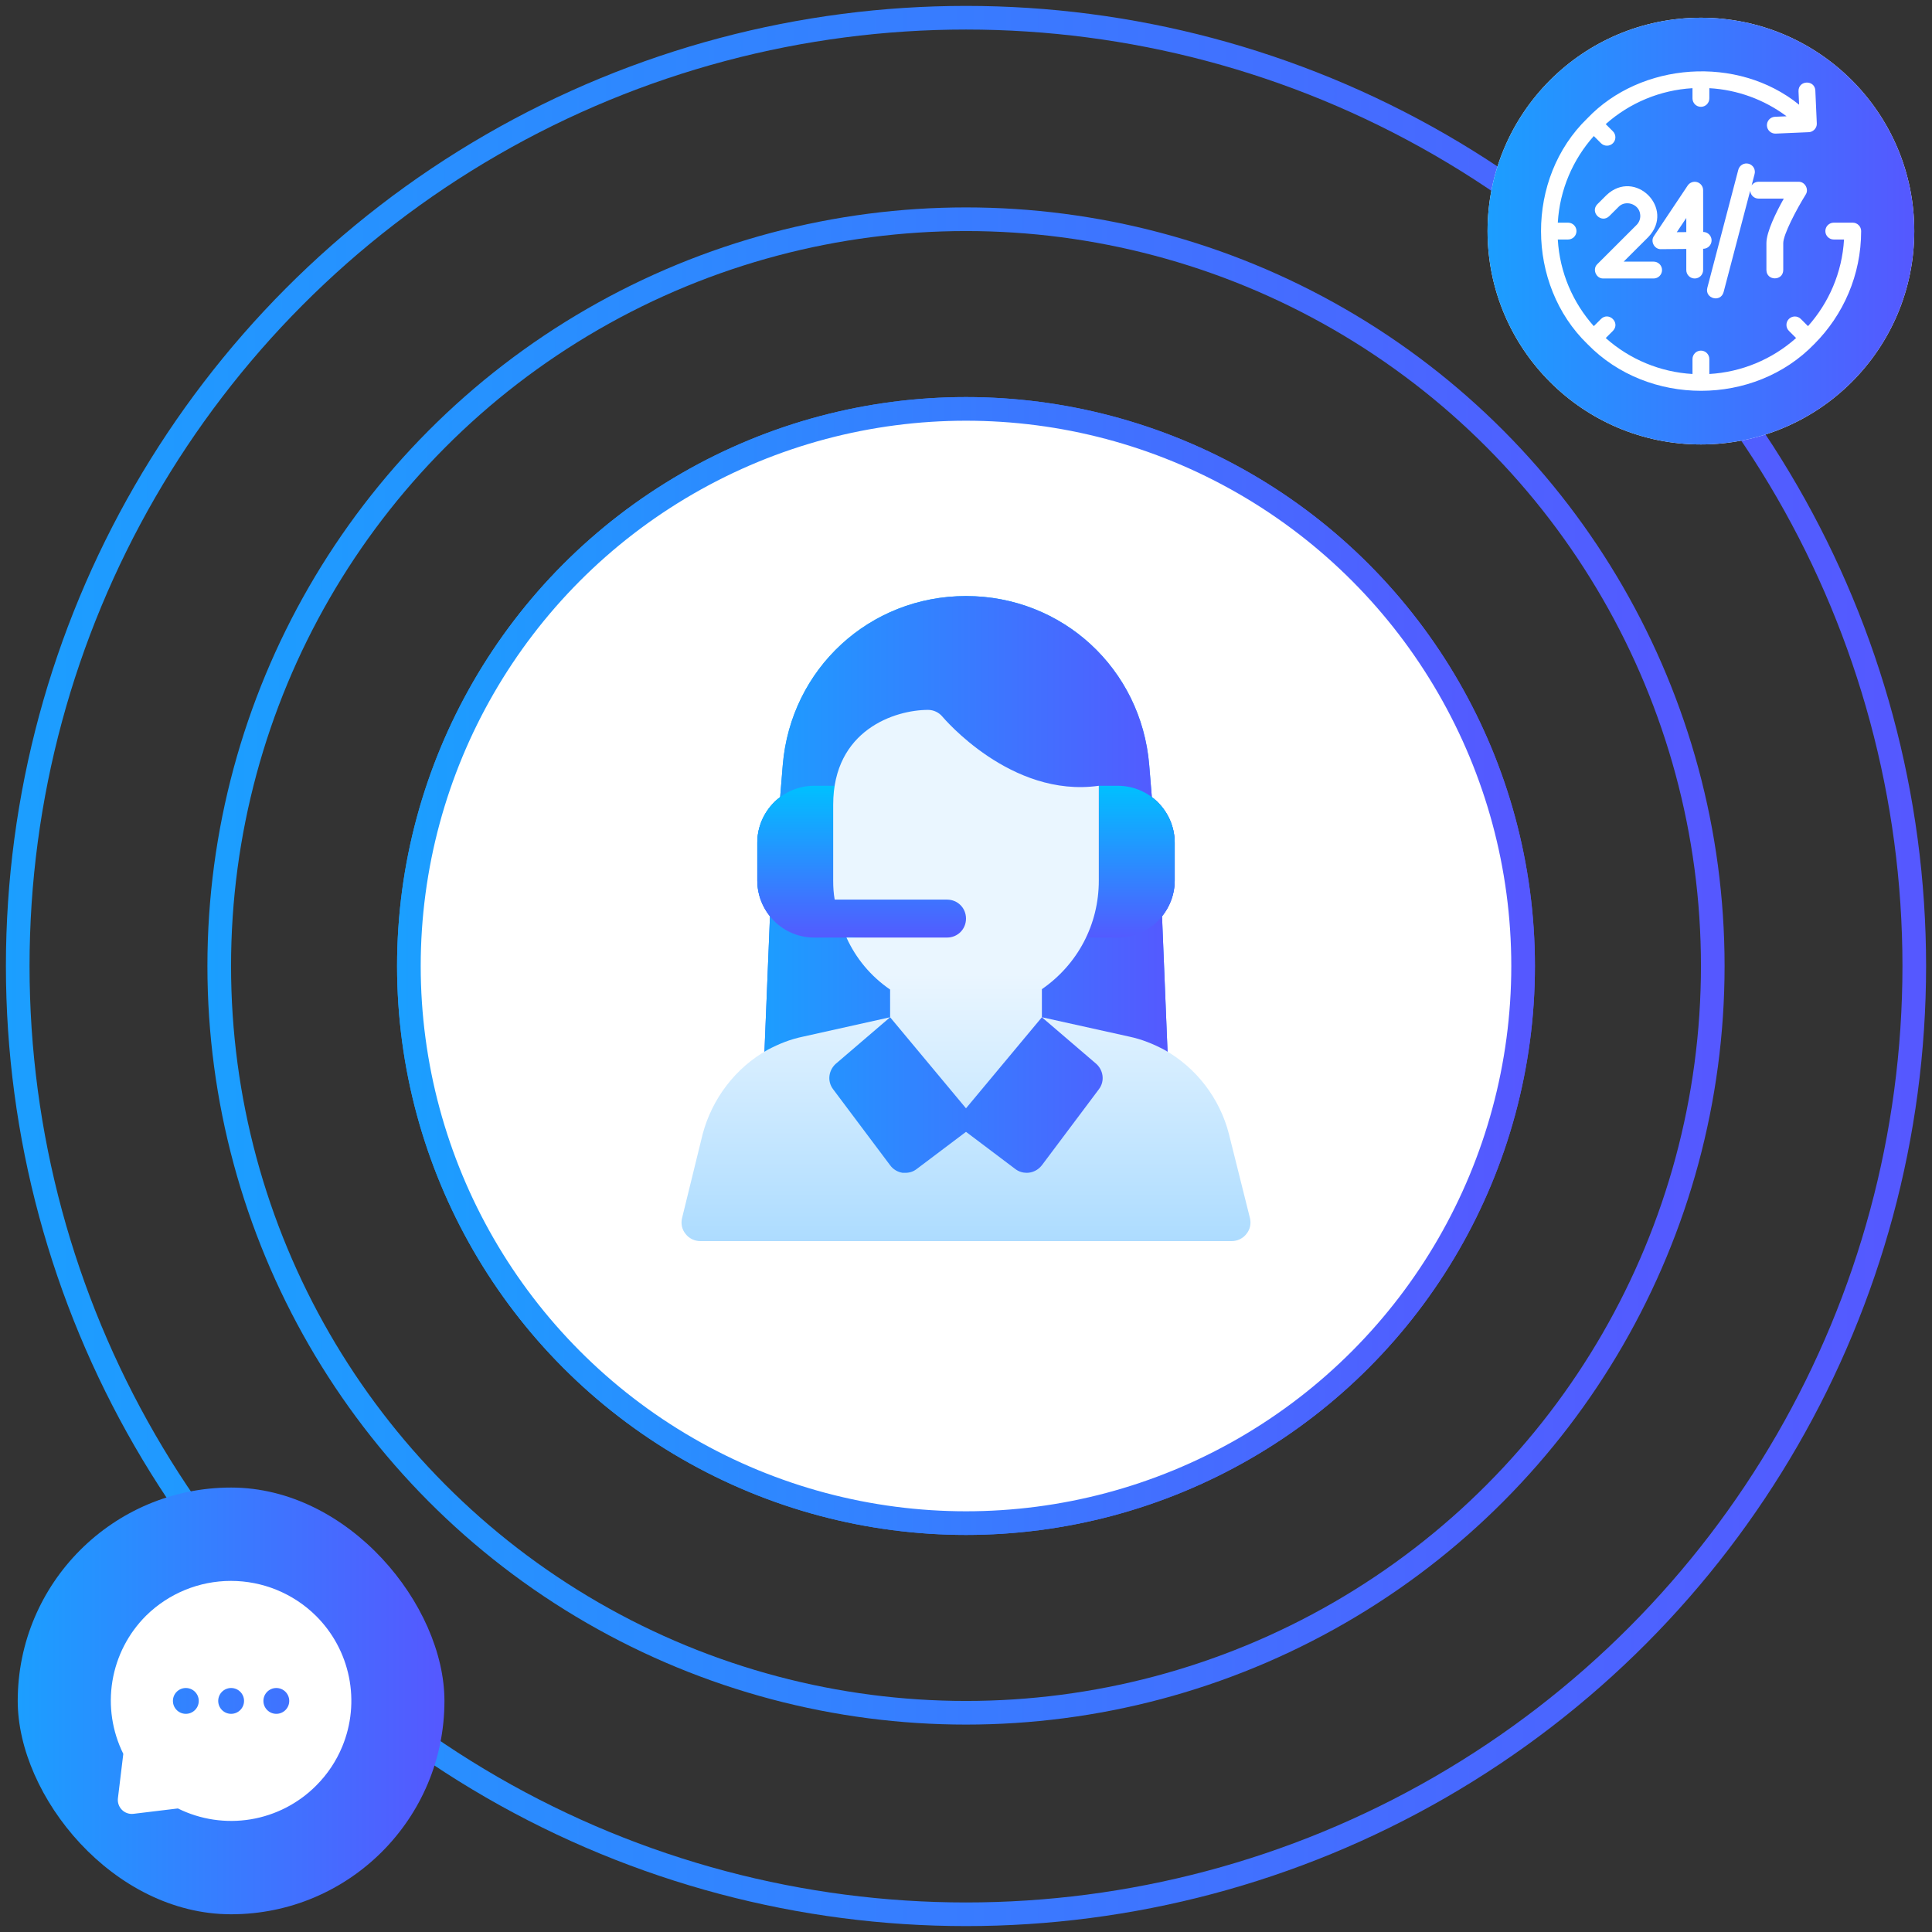 <svg width="218" height="218" viewBox="0 0 218 218" fill="none" xmlns="http://www.w3.org/2000/svg">
<rect x="0" y="0" width="218" height="218" fill="#333333" stroke="none"/>
<ellipse cx="109" cy="109" rx="62.862" ry="62.862" stroke="url(#paint0_linear_18_657)" stroke-width="2.667"/>
<ellipse cx="109" cy="109" rx="62.862" ry="62.862" fill="white" stroke="url(#paint1_linear_18_657)" stroke-width="2.667"/>
<ellipse cx="109" cy="109" rx="84.263" ry="84.263" stroke="url(#paint2_linear_18_657)" stroke-width="2.667"/>
<ellipse cx="109" cy="109" rx="107" ry="107" stroke="url(#paint3_linear_18_657)" stroke-width="2.667"/>
<ellipse cx="191.925" cy="26.075" rx="24.075" ry="24.075" fill="white"/>
<ellipse cx="191.925" cy="26.075" rx="24.075" ry="24.075" fill="url(#paint4_linear_18_657)"/>
<path d="M180.241 29.8C179.641 30.36 180.09 31.451 180.913 31.423H186.587C186.839 31.423 187.081 31.323 187.259 31.145C187.438 30.966 187.538 30.725 187.538 30.473C187.538 30.221 187.438 29.979 187.259 29.8C187.081 29.622 186.839 29.522 186.587 29.522H183.209L186.004 26.731C189.039 23.518 184.495 18.981 181.278 22.008L180.241 23.042C179.373 23.942 180.683 25.253 181.584 24.387L182.62 23.353C183.399 22.521 184.92 23.008 185.064 24.14C185.102 24.364 185.085 24.595 185.015 24.812C184.944 25.029 184.823 25.226 184.661 25.386L180.241 29.8Z" fill="white"/>
<path d="M191.225 31.423C191.477 31.423 191.719 31.323 191.897 31.145C192.075 30.966 192.175 30.725 192.175 30.473V28.073C192.427 28.074 192.67 27.975 192.848 27.797C193.027 27.62 193.128 27.378 193.129 27.126C193.13 26.874 193.031 26.632 192.853 26.453C192.676 26.275 192.434 26.174 192.182 26.173L192.175 21.462C192.176 21.258 192.11 21.059 191.988 20.896C191.867 20.732 191.696 20.611 191.501 20.552C191.306 20.493 191.096 20.498 190.904 20.567C190.712 20.636 190.548 20.765 190.434 20.934L186.624 26.638C186.196 27.236 186.677 28.139 187.414 28.116C187.412 28.121 190.273 28.087 190.275 28.09V30.473C190.275 30.725 190.375 30.966 190.553 31.145C190.731 31.323 190.973 31.423 191.225 31.423ZM189.203 26.199L190.275 24.595V26.19L189.203 26.199ZM199.316 30.473C199.335 31.719 201.195 31.724 201.216 30.473V27.434C201.216 26.467 202.695 23.652 203.745 21.96C204.144 21.36 203.66 20.486 202.938 20.509H198.429C198.103 20.509 197.816 20.673 197.645 20.924L197.974 19.666C198.011 19.544 198.022 19.416 198.008 19.289C197.994 19.163 197.954 19.04 197.892 18.929C197.829 18.818 197.745 18.721 197.644 18.643C197.544 18.565 197.428 18.508 197.305 18.476C197.182 18.444 197.053 18.436 196.927 18.454C196.801 18.473 196.68 18.516 196.571 18.582C196.462 18.648 196.368 18.735 196.293 18.839C196.218 18.942 196.165 19.059 196.137 19.183L192.646 32.484C192.35 33.689 194.139 34.178 194.483 32.967L197.486 21.529C197.522 22.02 197.928 22.409 198.429 22.409H201.276C200.429 23.922 199.316 26.157 199.316 27.434V30.473Z" fill="white"/>
<path d="M204.737 38.802C207.991 35.534 210.005 31.036 210.005 26.075C210.005 25.823 209.905 25.581 209.726 25.403C209.548 25.225 209.306 25.125 209.054 25.125H206.916C206.664 25.125 206.422 25.225 206.244 25.403C206.066 25.581 205.966 25.823 205.966 26.075C205.966 26.327 206.066 26.569 206.244 26.747C206.422 26.925 206.664 27.025 206.916 27.025H208.074C207.855 30.766 206.357 34.167 204.01 36.8L203.197 35.988C203.019 35.81 202.777 35.71 202.525 35.71C202.273 35.711 202.031 35.811 201.853 35.989C201.675 36.168 201.575 36.41 201.575 36.662C201.575 36.914 201.676 37.156 201.854 37.334L202.665 38.143C199.952 40.56 196.502 41.989 192.875 42.2V40.514C192.875 40.261 192.775 40.02 192.597 39.842C192.419 39.663 192.177 39.563 191.925 39.563C191.673 39.563 191.431 39.663 191.253 39.842C191.075 40.02 190.975 40.261 190.975 40.514V42.2C187.348 41.989 183.898 40.56 181.185 38.143L181.996 37.334C182.868 36.428 181.546 35.124 180.653 35.989L179.84 36.8C177.493 34.167 175.994 30.766 175.776 27.025H176.933C177.185 27.025 177.427 26.925 177.605 26.747C177.783 26.569 177.884 26.327 177.884 26.075C177.884 25.823 177.783 25.581 177.605 25.403C177.427 25.225 177.185 25.125 176.933 25.125H175.776C175.994 21.384 177.493 17.983 179.839 15.35L180.652 16.162C180.831 16.34 181.072 16.44 181.325 16.439C181.577 16.439 181.818 16.339 181.997 16.16C182.175 15.982 182.275 15.74 182.274 15.488C182.274 15.236 182.174 14.994 181.995 14.816L181.184 14.006C183.897 11.59 187.347 10.16 190.975 9.95V11.104C190.975 11.356 191.075 11.598 191.253 11.776C191.431 11.954 191.673 12.054 191.925 12.054C192.177 12.054 192.419 11.954 192.597 11.776C192.775 11.598 192.875 11.356 192.875 11.104V9.95C196.029 10.126 199.061 11.229 201.59 13.121L200.293 13.176C200.167 13.18 200.043 13.209 199.929 13.261C199.814 13.313 199.711 13.387 199.626 13.479C199.54 13.572 199.474 13.68 199.43 13.798C199.387 13.916 199.367 14.041 199.373 14.167C199.378 14.293 199.408 14.416 199.462 14.53C199.515 14.644 199.591 14.746 199.684 14.83C199.777 14.915 199.886 14.98 200.005 15.022C200.123 15.064 200.249 15.082 200.375 15.075L204.023 14.918C204.559 14.94 205.037 14.462 205.001 13.923L204.836 10.211C204.766 8.976 202.907 9.036 202.938 10.296L203.005 11.814C196.051 6.183 185.152 7.014 179.113 13.349C172.117 20.112 172.157 32.087 179.14 38.842C185.977 45.852 197.935 45.859 204.737 38.802Z" fill="white"/>
<path d="M129.969 89.937L129.672 86.302C128.761 75.445 119.873 67.256 109 67.256C98.126 67.256 89.239 75.445 88.326 86.308L88.031 89.937C86.431 91.144 85.451 93.05 85.451 95.087V99.368C85.451 100.813 85.963 102.226 86.881 103.382L85.562 135.762H132.438L131.119 103.382C132.037 102.226 132.549 100.813 132.549 99.368V95.087C132.549 93.05 131.568 91.144 129.969 89.937Z" fill="url(#paint5_linear_18_657)"/>
<path d="M129.969 89.937L129.672 86.302C128.761 75.445 119.873 67.256 109 67.256C98.126 67.256 89.239 75.445 88.326 86.308L88.031 89.937C86.431 91.144 85.451 93.05 85.451 95.087V99.368C85.451 100.813 85.963 102.226 86.881 103.382L85.562 135.762H132.438L131.119 103.382C132.037 102.226 132.549 100.813 132.549 99.368V95.087C132.549 93.05 131.568 91.144 129.969 89.937Z" fill="url(#paint6_linear_18_657)"/>
<path d="M94.014 99.368V90.805C94.014 90.021 94.131 89.344 94.243 88.664H91.873C88.332 88.664 85.451 91.545 85.451 95.087V99.368C85.451 102.91 88.332 105.791 91.873 105.791H95.534C95.313 105.312 109.868 107.932 110.582 104.335C110.297 98.084 94.014 101.166 94.014 99.368ZM126.126 88.664H123.986V99.368C123.986 100.52 123.842 101.64 123.58 102.719C123.335 103.791 122.952 104.808 122.483 105.785C122.482 105.787 122.482 105.789 122.481 105.791H126.126C129.668 105.791 132.549 102.91 132.549 99.368V95.087C132.549 91.545 129.668 88.664 126.126 88.664Z" fill="url(#paint7_linear_18_657)"/>
<path d="M117.563 114.782V111.614C121.588 108.83 123.986 104.335 123.986 99.368V88.664C114.052 90.077 106.431 80.957 106.345 80.872C105.96 80.401 105.361 80.101 104.718 80.101C101.036 80.101 94.014 82.328 94.014 90.805V99.368C94.014 100.096 94.057 100.824 94.185 101.509H106.859C108.058 101.509 109 102.451 109 103.65C109 104.849 108.058 105.791 106.859 105.791H95.513C96.583 108.146 98.253 110.158 100.437 111.657V114.782L109 125.058L117.563 114.782ZM141.026 137.389L138.671 127.97C137.644 123.945 134.989 120.477 131.393 118.464C130.108 117.779 128.824 117.266 127.411 116.966L117.563 114.782L123.558 119.92C124.499 120.648 124.714 121.975 123.986 122.917L117.563 131.481C117.135 132.037 116.493 132.337 115.85 132.337C115.422 132.337 114.951 132.208 114.566 131.909L109 127.713L103.434 131.909C103.048 132.208 102.62 132.337 102.149 132.337H101.85C101.293 132.251 100.779 131.951 100.437 131.481L94.014 122.917C93.286 121.975 93.5 120.648 94.442 119.92L100.437 114.782L90.632 116.966C89.176 117.266 87.892 117.779 86.607 118.464C83.011 120.477 80.356 123.945 79.285 127.97L76.974 137.389C76.802 138.031 76.931 138.716 77.359 139.23C77.744 139.744 78.386 140.044 79.029 140.044H138.971C139.614 140.044 140.256 139.744 140.641 139.23C141.069 138.716 141.198 138.031 141.026 137.389Z" fill="url(#paint8_linear_18_657)"/>
<rect x="2" y="167.85" width="48.15" height="48.15" rx="24.075" fill="url(#paint9_linear_18_657)"/>
<path fill-rule="evenodd" clip-rule="evenodd" d="M26.058 178.383C29.639 178.383 33.077 179.791 35.629 182.303C37.54 184.191 38.845 186.605 39.377 189.238C39.909 191.87 39.644 194.602 38.616 197.083C37.934 198.731 36.932 200.227 35.668 201.486C33.667 203.495 31.084 204.825 28.285 205.287C25.487 205.748 22.614 205.319 20.073 204.059L15.082 204.663C14.842 204.695 14.597 204.672 14.367 204.594C14.137 204.516 13.928 204.386 13.757 204.215C13.585 204.043 13.456 203.834 13.378 203.604C13.3 203.374 13.276 203.13 13.308 202.889L13.913 197.899C12.653 195.357 12.223 192.485 12.685 189.686C13.147 186.887 14.476 184.305 16.486 182.303C19.038 179.791 22.476 178.383 26.058 178.383ZM26.079 193.383C26.884 193.383 27.537 192.73 27.537 191.925C27.537 191.12 26.884 190.468 26.079 190.468C25.274 190.468 24.622 191.12 24.622 191.925C24.622 192.73 25.274 193.383 26.079 193.383ZM22.427 191.925C22.427 192.73 21.775 193.383 20.97 193.383C20.165 193.383 19.512 192.73 19.512 191.925C19.512 191.12 20.165 190.468 20.97 190.468C21.775 190.468 22.427 191.12 22.427 191.925ZM31.179 193.383C31.984 193.383 32.637 192.73 32.637 191.925C32.637 191.12 31.984 190.468 31.179 190.468C30.374 190.468 29.722 191.12 29.722 191.925C29.722 192.73 30.374 193.383 31.179 193.383Z" fill="white"/>
<defs>
<linearGradient id="paint0_linear_18_657" x1="-14.142" y1="51.026" x2="171.863" y2="51.026" gradientUnits="userSpaceOnUse">
<stop stop-color="#00C0FF"/>
<stop offset="1" stop-color="#5558FF"/>
</linearGradient>
<linearGradient id="paint1_linear_18_657" x1="-14.142" y1="51.026" x2="171.863" y2="51.026" gradientUnits="userSpaceOnUse">
<stop stop-color="#00C0FF"/>
<stop offset="1" stop-color="#5558FF"/>
</linearGradient>
<linearGradient id="paint2_linear_18_657" x1="-56.062" y1="31.291" x2="193.263" y2="31.291" gradientUnits="userSpaceOnUse">
<stop stop-color="#00C0FF"/>
<stop offset="1" stop-color="#5558FF"/>
</linearGradient>
<linearGradient id="paint3_linear_18_657" x1="-100.603" y1="10.322" x2="216" y2="10.322" gradientUnits="userSpaceOnUse">
<stop stop-color="#00C0FF"/>
<stop offset="1" stop-color="#5558FF"/>
</linearGradient>
<linearGradient id="paint4_linear_18_657" x1="144.765" y1="3.872" x2="216" y2="3.872" gradientUnits="userSpaceOnUse">
<stop stop-color="#00C0FF"/>
<stop offset="1" stop-color="#5558FF"/>
</linearGradient>
<linearGradient id="paint5_linear_18_657" x1="109" y1="135.762" x2="109" y2="67.256" gradientUnits="userSpaceOnUse">
<stop stop-color="#5558FF"/>
<stop offset="1" stop-color="#00C0FF"/>
</linearGradient>
<linearGradient id="paint6_linear_18_657" x1="62.87" y1="69.92" x2="132.549" y2="69.92" gradientUnits="userSpaceOnUse">
<stop stop-color="#00C0FF"/>
<stop offset="1" stop-color="#5558FF"/>
</linearGradient>
<linearGradient id="paint7_linear_18_657" x1="109" y1="106.267" x2="109" y2="88.664" gradientUnits="userSpaceOnUse">
<stop stop-color="#5558FF"/>
<stop offset="1" stop-color="#00C0FF"/>
</linearGradient>
<linearGradient id="paint8_linear_18_657" x1="109" y1="140.044" x2="109" y2="80.101" gradientUnits="userSpaceOnUse">
<stop stop-color="#ADDCFF"/>
<stop offset="0.503" stop-color="#EAF6FF"/>
<stop offset="1" stop-color="#EAF6FF"/>
</linearGradient>
<linearGradient id="paint9_linear_18_657" x1="-21.086" y1="169.722" x2="50.15" y2="169.722" gradientUnits="userSpaceOnUse">
<stop stop-color="#00C0FF"/>
<stop offset="1" stop-color="#5558FF"/>
</linearGradient>
</defs>
</svg>
